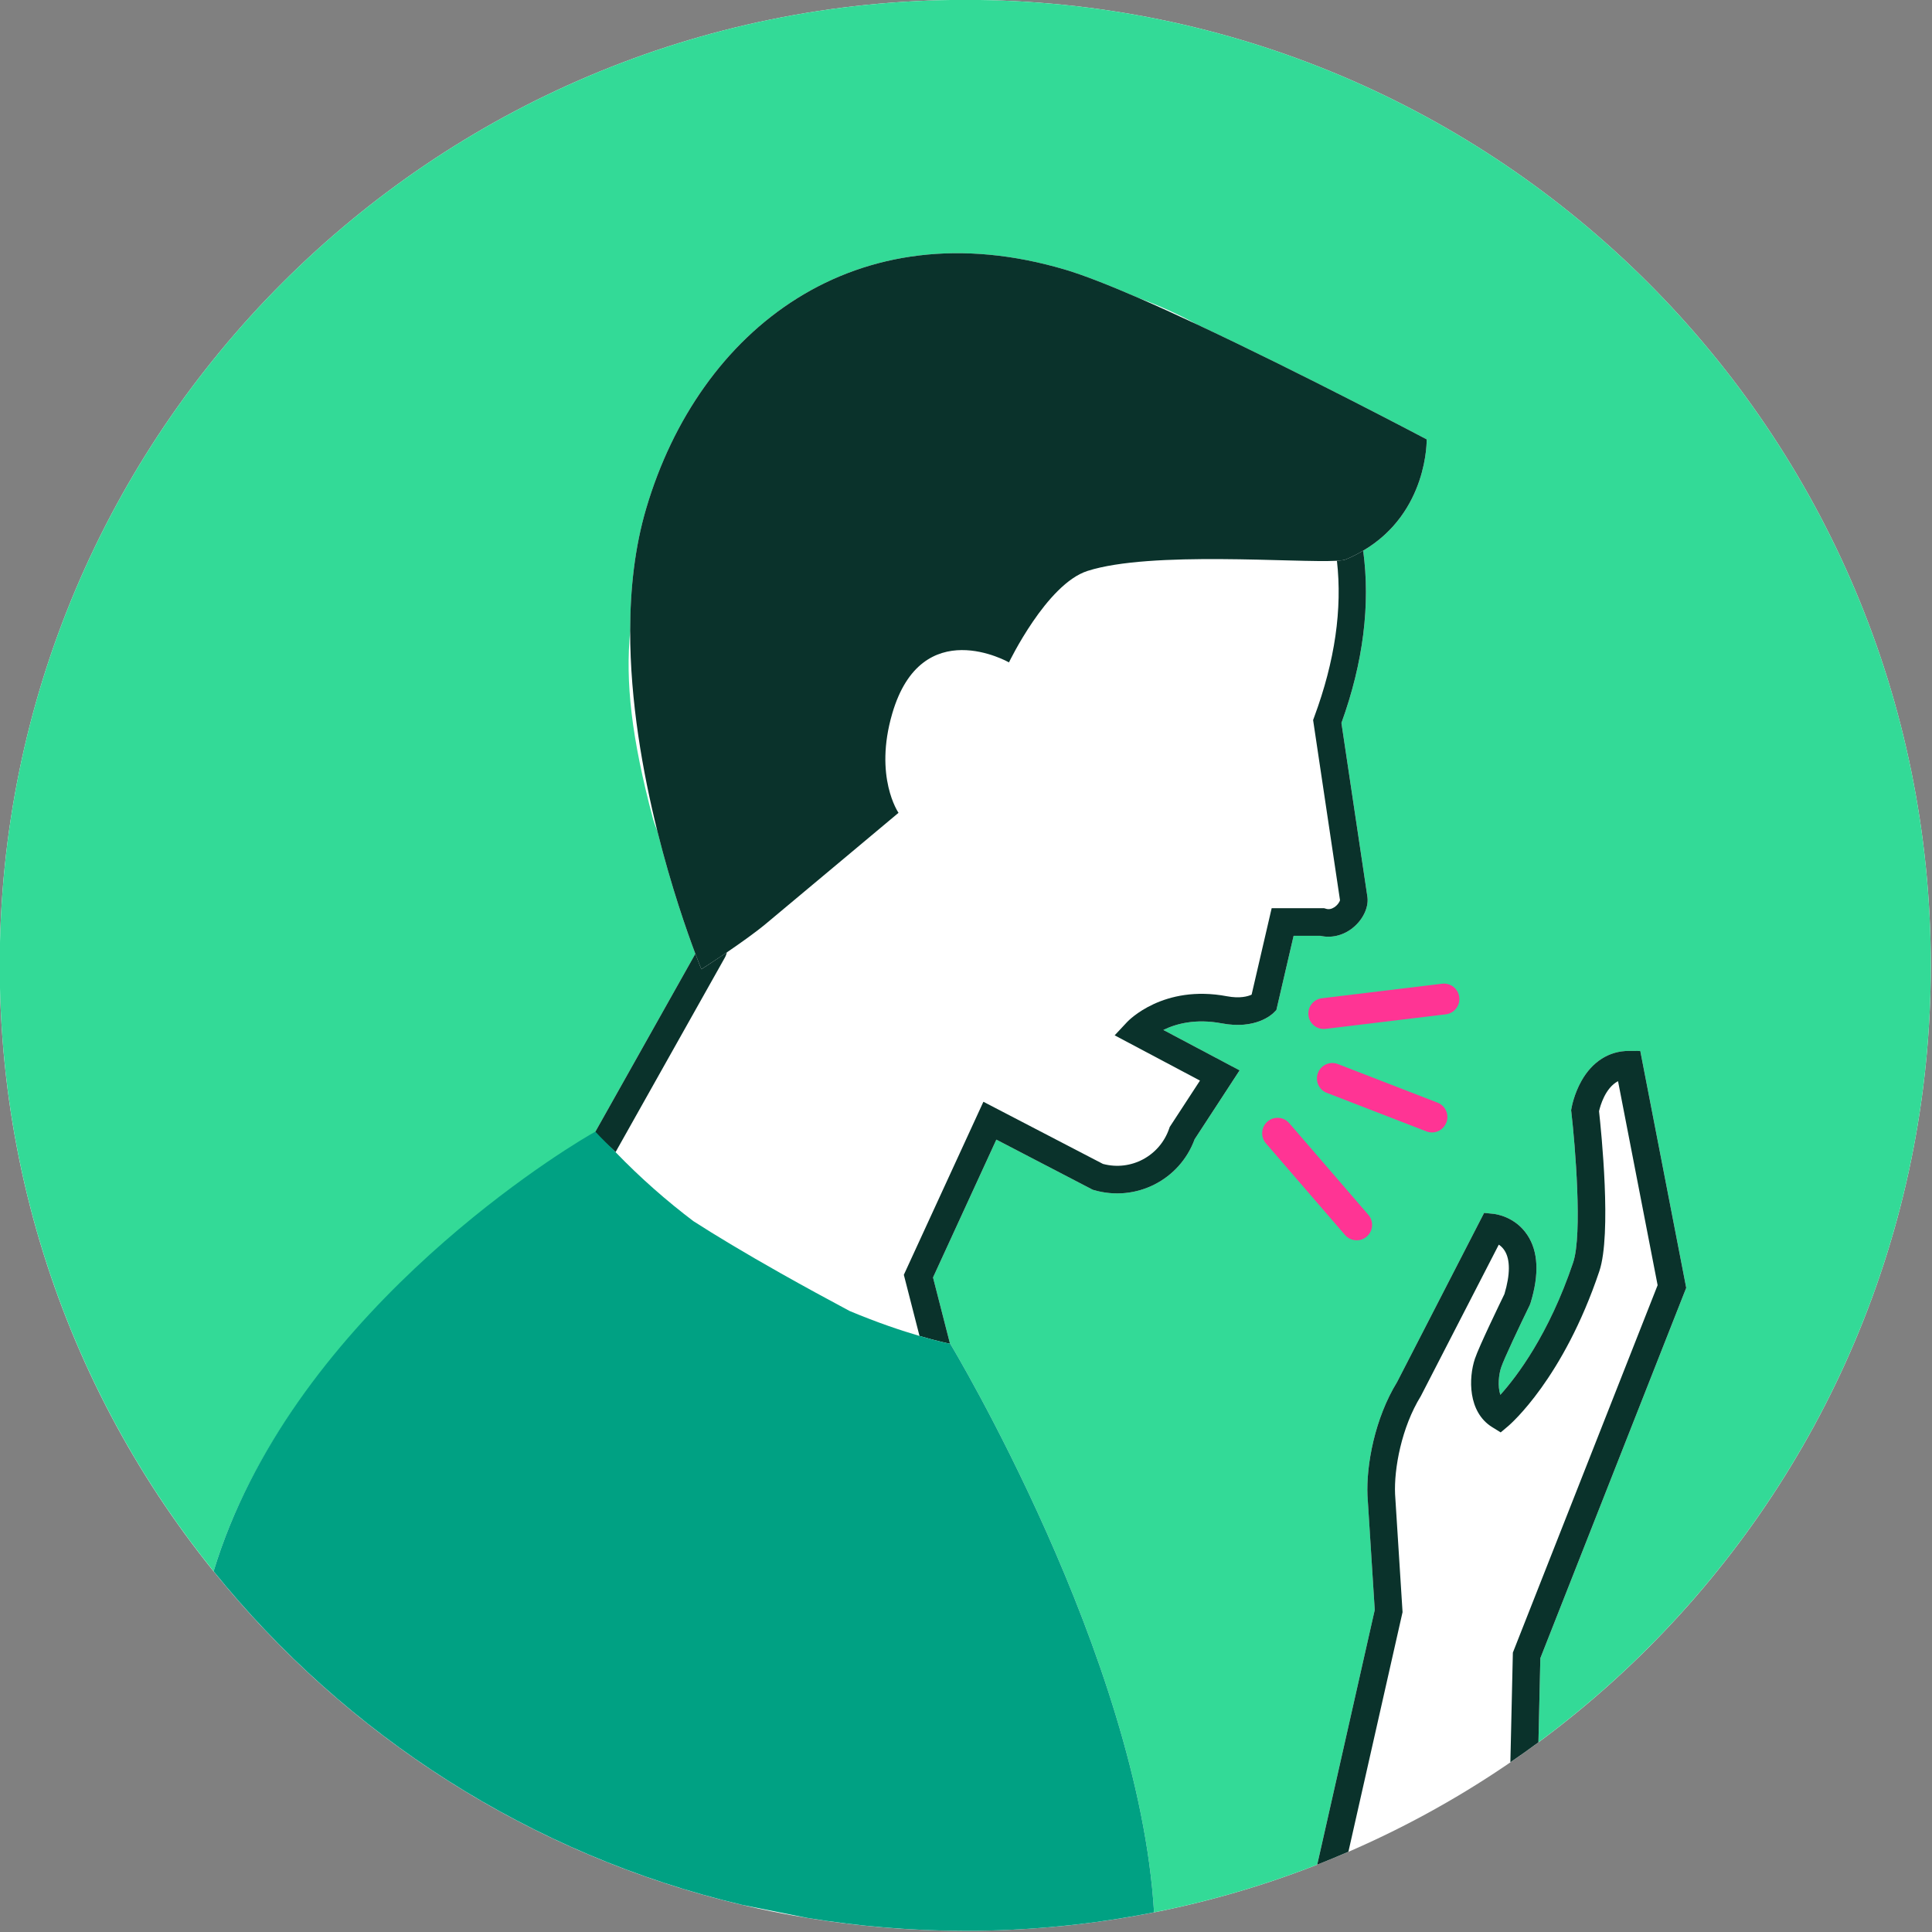 <svg clip-rule="evenodd" fill-rule="evenodd" stroke-linejoin="round" stroke-miterlimit="1.414" viewBox="0 0 806 806" xmlns="http://www.w3.org/2000/svg"><rect x="0" y="0" width="806" height="806" fill="#808080" stroke="none"/><g fill-rule="nonzero" transform="matrix(8.333 0 0 8.333 -2853.39 -1374.31)"><path d="m390.746 164.918c-26.697 0-48.339 21.64-48.339 48.336s21.642 48.335 48.339 48.335 48.339-21.639 48.339-48.335-21.642-48.336-48.339-48.336" fill="#fff"/><path d="m390.746 164.918c-26.697 0-48.339 21.64-48.339 48.336 0 11.49 4.012 22.042 10.708 30.335 3.785-12.48 16.902-20.551 18.974-21.761l5.144-9.154c-.42-1.113-1.204-3.343-1.899-6.13-.098-.238-.174-.451-.223-.631-1.087-4.098-1.384-6.835-1.14-9.409.001-2.103.231-4.19.802-6.124 2.653-8.997 10.502-15.073 20.99-11.951.925.275 2.204.779 3.653 1.409 1.034.383 2.013.827 2.93 1.328 5.399 2.529 11.5 5.755 11.5 5.755s.085 3.646-3.178 5.573c.366 2.691.004 5.604-1.089 8.625l1.294 8.659c.087.49-.151 1.078-.616 1.505-.487.449-1.127.629-1.73.492h-1.343l-.863 3.715-.14.14c-.087.088-.904.847-2.587.528-1.324-.25-2.305.022-2.93.329l3.817 2.026-2.252 3.447c-.747 2.041-2.944 3.155-5.043 2.544l-.063-.019-4.82-2.506-3.172 6.9.852 3.318c.007.003.011.003.011.003s9.44 15.645 10.203 28.464c2.818-.559 5.549-1.362 8.168-2.387l2.881-12.754-.361-5.716c-.072-1.531.36-3.87 1.478-5.689l4.358-8.471.467.047c.111.011 1.084.134 1.7 1.058.547.825.6 1.973.156 3.414l-.039.1c-.497 1.018-1.289 2.69-1.433 3.119-.112.333-.183.933-.038 1.372.803-.892 2.43-3.009 3.647-6.631.469-1.401.093-5.905-.091-7.522l-.011-.098.016-.097c.012-.071.129-.713.501-1.373.544-.966 1.386-1.499 2.371-1.499h.005l.569.001 2.3 11.86-7.304 18.54-.096 4.213c11.915-8.802 19.644-22.946 19.644-38.897 0-26.696-21.642-48.336-48.339-48.336" fill="#33da97"/><path d="m408.221 200.807c1.03-2.782 1.407-5.393 1.131-7.81-1.983.118-9.316-.508-12.489.511-2.046.658-3.929 4.579-3.929 4.579s-4.367-2.497-5.844 2.56c-.929 3.179.314 4.97.314 4.97s-4.997 4.186-6.643 5.558c-.519.432-1.29.978-1.948 1.427-.019.064-.039.126-.065.185l-.033.068-5.478 9.749c1.27 1.317 2.588 2.464 3.898 3.457 1.124.721 2.556 1.584 4.385 2.615 1.173.662 2.348 1.301 3.432 1.88 1.416.594 2.625.994 3.503 1.251l-.785-3.061 3.984-8.663 5.983 3.111c1.396.375 2.845-.392 3.315-1.767l.03-.081 1.515-2.323-4.271-2.266.615-.659c.072-.078 1.818-1.901 5.009-1.297.647.12 1.041.008 1.231-.081l1.005-4.328h2.626l.095.028c.137.041.276.015.415-.075.176-.116.268-.284.285-.35l-1.348-9.021z" fill="#fff"/><g fill="#0a322b"><path d="m377.233 212.673-5.144 9.154c.18-.105.854.474 1.148.778l5.478-9.749.034-.069c.024-.059.046-.121.064-.185-.704.478-1.278.846-1.278.846s-.115-.276-.302-.775"/><path d="m409.578 201.119c1.094-3.021 1.455-5.936 1.089-8.626-.269.158-.558.307-.873.439-.077.032-.231.053-.442.065.276 2.417-.101 5.028-1.132 7.81l-.06.166 1.347 9.022c-.017.066-.109.234-.286.35-.138.09-.278.116-.414.075l-.096-.028h-2.626l-1.004 4.328c-.191.089-.585.201-1.231.081-3.192-.604-4.937 1.219-5.009 1.297l-.616.659 4.271 2.266-1.516 2.323-.027.081c-.473 1.375-1.918 2.142-3.315 1.767l-5.985-3.111-3.983 8.663.785 3.061c.895.262 1.447.374 1.527.39l-.851-3.318 3.171-6.901 4.821 2.507.063.019c2.099.611 4.296-.504 5.043-2.545l2.251-3.448-3.817-2.024c.626-.307 1.607-.579 2.93-.329 1.684.319 2.5-.441 2.588-.528l.14-.14.863-3.715h1.342c.603.137 1.242-.043 1.73-.492.465-.428.704-1.016.616-1.506z"/><path d="m402.346 181.165c-1.018-.475-2.009-.927-2.93-1.328-1.451-.629-2.727-1.133-3.653-1.409-10.488-3.121-18.336 2.955-20.991 11.951-.571 1.933-.801 4.022-.803 6.124-.004 3.529.63 7.096 1.364 10.041.695 2.787 1.481 5.017 1.899 6.129.188.499.302.774.302.774s.575-.367 1.279-.846c.657-.448 1.429-.994 1.948-1.427 1.646-1.371 6.643-5.557 6.643-5.557s-1.243-1.79-.314-4.97c1.478-5.058 5.844-2.561 5.844-2.561s1.883-3.92 3.929-4.578c3.173-1.019 10.506-.393 12.489-.51.213-.013.364-.034.442-.066.317-.132.604-.281.872-.439 3.265-1.926 3.18-5.572 3.18-5.572s-6.101-3.227-11.5-5.756"/></g><path d="m389.983 232.197c-.08-.016-.632-.128-1.527-.39-.878-.256-2.088-.657-3.503-1.251-1.085-.579-2.259-1.218-3.434-1.88-1.829-1.032-3.261-1.894-4.383-2.615-1.312-.993-2.629-2.14-3.9-3.457-.292-.303-.722-.703-1.008-1.025 0 0-.099.054-.279.159-2.071 1.21-15.048 9.369-18.834 21.851 6.621 8.202 15.868 14.195 26.466 16.701l3.263.653c2.573.421 5.209.646 7.902.646 3.234 0 6.393-.32 9.451-.926-.764-12.819-10.203-28.464-10.203-28.464s-.004-.001-.011-.002" fill="#00a183"/><path d="m423.972 217.537h-.005c-.985 0-1.828.533-2.372 1.499-.371.66-.488 1.301-.5 1.373l-.018.096.012.098c.186 1.617.562 6.122.091 7.523-1.218 3.62-2.843 5.738-3.646 6.63-.145-.439-.074-1.038.039-1.37.142-.43.935-2.102 1.432-3.121l.039-.101c.444-1.44.391-2.588-.158-3.412-.614-.925-1.588-1.047-1.698-1.059l-.467-.047-4.358 8.471c-1.118 1.82-1.548 4.159-1.48 5.688l.363 5.718-2.88 12.754c.525-.207 1.045-.424 1.561-.647l2.711-11.996-.374-5.904c-.058-1.269.321-3.347 1.288-4.91l3.904-7.584c.101.068.206.163.289.295.289.449.286 1.202-.006 2.177-.209.432-1.269 2.617-1.478 3.239-.322.963-.356 2.669.863 3.424l.427.265.385-.324c.109-.095 2.749-2.374 4.554-7.746.625-1.859.094-7.015-.015-8.01.063-.279.313-1.167.951-1.505l1.982 10.215-7.247 18.394-.125 5.49c.474-.324.943-.656 1.405-.998l.096-4.214 7.303-18.54-2.3-11.86z" fill="#0a322b"/><g fill="#ff3494"><path d="m414.618 214.173-6.019.728c-.421.051-.723.435-.672.857.046.393.38.68.764.68.031 0 .064-.002.095-.005l6.018-.728c.421-.051.725-.436.673-.859-.05-.423-.436-.724-.859-.673"/><path d="m414.39 220.127-4.989-1.932c-.398-.153-.845.044-.998.442-.154.398.044.845.441.999l4.989 1.93c.091.036.185.053.279.053.308 0 .6-.188.719-.494.154-.397-.044-.844-.441-.998"/><path d="m406.965 221.154c-.278-.323-.766-.358-1.089-.08-.322.279-.357.766-.079 1.089l3.96 4.588c.153.176.369.267.585.267.178 0 .357-.06.504-.187.322-.279.359-.765.08-1.088z"/></g></g></svg>